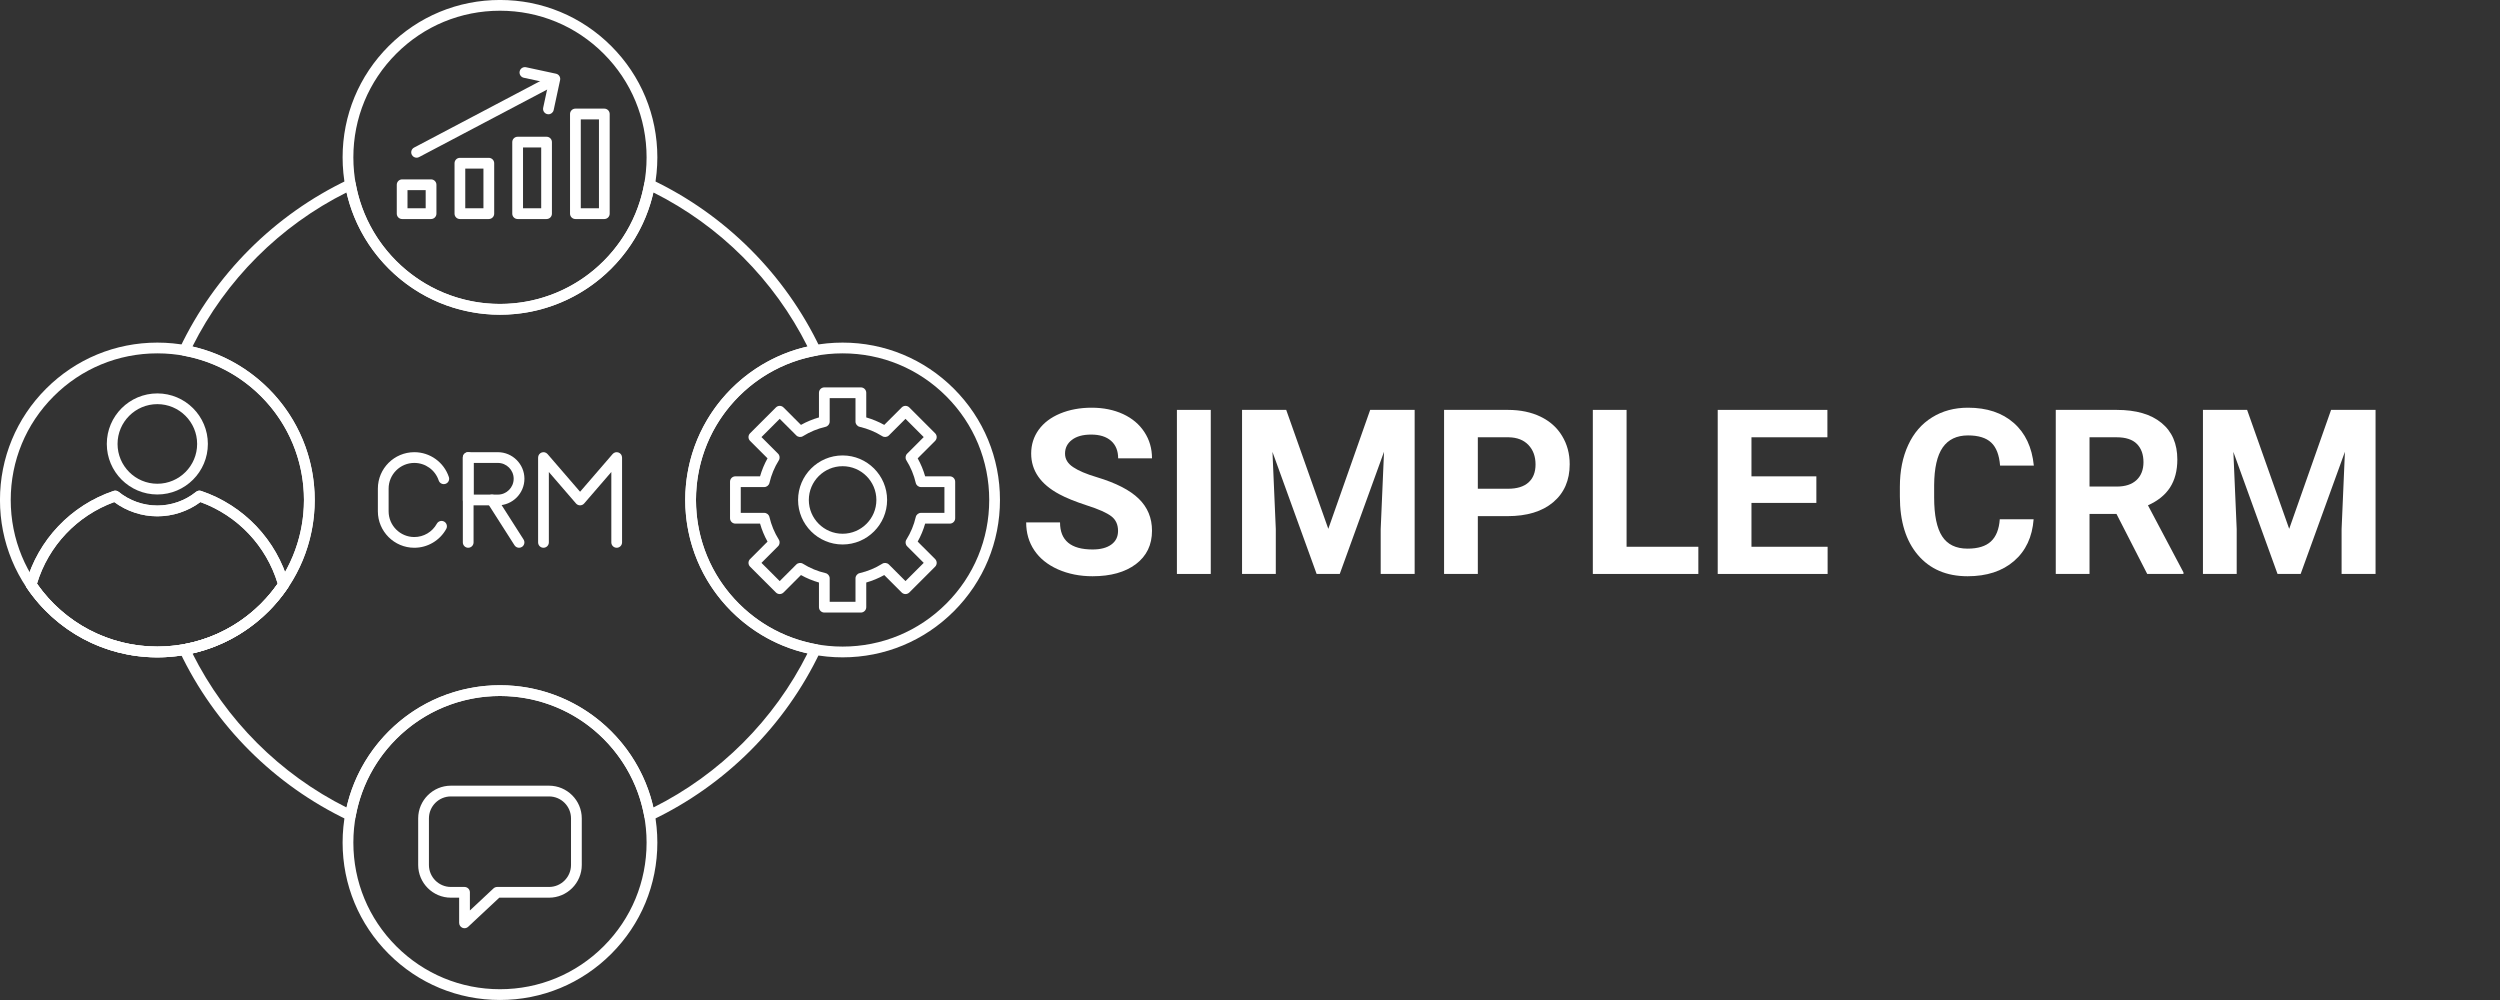 <svg xmlns="http://www.w3.org/2000/svg" xmlns:xlink="http://www.w3.org/1999/xlink" width="500" zoomAndPan="magnify" viewBox="0 0 375 150" height="200" preserveAspectRatio="xMidYMid meet" version="1.0"><rect x="0" y="0" width="375" height="150" fill="#333333" stroke="none"/><defs><g/></defs><path fill="#ffffff" d="M 62.148 82.164 C 59.133 82.164 56.68 79.711 56.68 76.699 L 56.68 73.293 C 56.68 70.277 59.133 67.828 62.148 67.828 C 64.5 67.828 66.586 69.324 67.332 71.559 C 67.473 71.98 67.246 72.438 66.824 72.578 C 66.402 72.719 65.945 72.492 65.805 72.07 C 65.277 70.496 63.809 69.438 62.148 69.438 C 60.023 69.438 58.293 71.168 58.293 73.293 L 58.293 76.699 C 58.293 78.824 60.023 80.555 62.148 80.555 C 63.551 80.555 64.848 79.789 65.523 78.559 C 65.738 78.168 66.23 78.023 66.621 78.238 C 67.008 78.453 67.152 78.945 66.938 79.336 C 65.973 81.082 64.137 82.164 62.148 82.164 Z M 62.148 82.164 " fill-opacity="1" fill-rule="nonzero"/><path fill="#ffffff" d="M 92.504 82.164 C 92.059 82.164 91.699 81.805 91.699 81.359 L 91.699 70.801 L 87.621 75.523 C 87.469 75.699 87.246 75.801 87.012 75.801 C 86.777 75.801 86.555 75.699 86.402 75.523 L 82.328 70.801 L 82.328 81.359 C 82.328 81.805 81.965 82.164 81.52 82.164 C 81.074 82.164 80.715 81.805 80.715 81.359 L 80.715 68.633 C 80.715 68.297 80.926 67.996 81.238 67.879 C 81.555 67.758 81.91 67.852 82.129 68.105 L 87.012 73.762 L 91.895 68.105 C 92.113 67.852 92.469 67.758 92.785 67.879 C 93.102 67.996 93.309 68.297 93.309 68.633 L 93.309 81.359 C 93.309 81.805 92.949 82.164 92.504 82.164 Z M 92.504 82.164 " fill-opacity="1" fill-rule="nonzero"/><path fill="#ffffff" d="M 70.23 82.164 C 69.785 82.164 69.426 81.805 69.426 81.359 L 69.426 68.633 C 69.426 68.188 69.785 67.828 70.23 67.828 C 70.676 67.828 71.035 68.188 71.035 68.633 L 71.035 81.359 C 71.035 81.805 70.676 82.164 70.23 82.164 Z M 70.23 82.164 " fill-opacity="1" fill-rule="nonzero"/><path fill="#ffffff" d="M 77.855 82.164 C 77.59 82.164 77.332 82.031 77.176 81.793 L 73.117 75.43 C 72.879 75.055 72.988 74.555 73.363 74.316 C 73.738 74.078 74.238 74.188 74.477 74.562 L 78.535 80.926 C 78.773 81.301 78.664 81.801 78.289 82.039 C 78.156 82.125 78.004 82.164 77.855 82.164 Z M 77.855 82.164 " fill-opacity="1" fill-rule="nonzero"/><path fill="#ffffff" d="M 74.676 75.801 L 70.23 75.801 C 69.785 75.801 69.426 75.441 69.426 74.996 L 69.426 68.633 C 69.426 68.188 69.785 67.828 70.23 67.828 L 74.676 67.828 C 76.875 67.828 78.664 69.613 78.664 71.812 C 78.664 74.012 76.875 75.801 74.676 75.801 Z M 71.035 74.191 L 74.676 74.191 C 75.984 74.191 77.051 73.125 77.051 71.812 C 77.051 70.504 75.984 69.438 74.676 69.438 L 71.035 69.438 Z M 71.035 74.191 " fill-opacity="1" fill-rule="nonzero"/><path fill="#ffffff" d="M 74.996 47.207 C 68.691 47.207 62.762 44.75 58.305 40.293 C 53.848 35.832 51.391 29.906 51.391 23.602 C 51.391 17.297 53.848 11.367 58.305 6.91 C 62.762 2.453 68.691 -0.004 74.996 -0.004 C 81.301 -0.004 87.227 2.453 91.688 6.91 C 96.145 11.367 98.602 17.297 98.602 23.602 C 98.602 29.906 96.145 35.832 91.688 40.293 C 87.227 44.75 81.301 47.207 74.996 47.207 Z M 74.996 1.609 C 69.121 1.609 63.598 3.895 59.445 8.051 C 55.289 12.203 53.004 17.727 53.004 23.602 C 53.004 29.477 55.289 35 59.445 39.152 C 63.598 43.305 69.121 45.594 74.996 45.594 C 80.871 45.594 86.395 43.305 90.547 39.152 C 94.699 35 96.988 29.477 96.988 23.602 C 96.988 17.727 94.699 12.203 90.547 8.051 C 86.395 3.895 80.871 1.609 74.996 1.609 Z M 74.996 1.609 " fill-opacity="1" fill-rule="nonzero"/><path fill="#ffffff" d="M 74.996 149.996 C 68.691 149.996 62.762 147.539 58.305 143.082 C 53.848 138.621 51.391 132.695 51.391 126.391 C 51.391 120.086 53.848 114.156 58.305 109.699 C 62.762 105.242 68.691 102.785 74.996 102.785 C 81.301 102.785 87.227 105.242 91.688 109.699 C 96.145 114.156 98.602 120.086 98.602 126.391 C 98.602 132.695 96.145 138.621 91.688 143.082 C 87.227 147.539 81.301 149.996 74.996 149.996 Z M 74.996 104.398 C 69.121 104.398 63.598 106.684 59.445 110.84 C 55.289 114.992 53.004 120.516 53.004 126.391 C 53.004 132.266 55.289 137.789 59.445 141.941 C 63.598 146.094 69.121 148.383 74.996 148.383 C 80.871 148.383 86.395 146.094 90.547 141.941 C 94.699 137.789 96.988 132.266 96.988 126.391 C 96.988 120.516 94.699 114.992 90.547 110.84 C 86.395 106.684 80.871 104.398 74.996 104.398 Z M 74.996 104.398 " fill-opacity="1" fill-rule="nonzero"/><path fill="#ffffff" d="M 126.391 98.602 C 120.086 98.602 114.156 96.145 109.699 91.688 C 105.242 87.227 102.785 81.301 102.785 74.996 C 102.785 68.691 105.242 62.762 109.699 58.305 C 114.156 53.848 120.086 51.391 126.391 51.391 C 132.695 51.391 138.621 53.848 143.082 58.305 C 147.539 62.762 149.996 68.691 149.996 74.996 C 149.996 81.301 147.539 87.227 143.082 91.688 C 138.621 96.145 132.695 98.602 126.391 98.602 Z M 126.391 53.004 C 120.516 53.004 114.992 55.289 110.84 59.445 C 106.684 63.598 104.398 69.121 104.398 74.996 C 104.398 80.871 106.684 86.395 110.84 90.547 C 114.992 94.699 120.516 96.988 126.391 96.988 C 132.266 96.988 137.789 94.699 141.941 90.547 C 146.094 86.395 148.383 80.871 148.383 74.996 C 148.383 69.121 146.094 63.598 141.941 59.445 C 137.789 55.289 132.266 53.004 126.391 53.004 Z M 126.391 53.004 " fill-opacity="1" fill-rule="nonzero"/><path fill="#ffffff" d="M 23.602 98.602 C 17.297 98.602 11.367 96.145 6.91 91.688 C 2.453 87.227 -0.004 81.301 -0.004 74.996 C -0.004 68.691 2.453 62.762 6.91 58.305 C 11.367 53.848 17.297 51.391 23.602 51.391 C 29.906 51.391 35.832 53.848 40.293 58.305 C 44.75 62.762 47.207 68.691 47.207 74.996 C 47.207 81.301 44.75 87.227 40.293 91.688 C 35.832 96.145 29.906 98.602 23.602 98.602 Z M 23.602 53.004 C 17.727 53.004 12.203 55.289 8.051 59.445 C 3.895 63.598 1.609 69.121 1.609 74.996 C 1.609 80.871 3.895 86.395 8.051 90.547 C 12.203 94.699 17.727 96.988 23.602 96.988 C 29.477 96.988 35 94.699 39.152 90.547 C 43.305 86.395 45.594 80.871 45.594 74.996 C 45.594 69.121 43.305 63.598 39.152 59.445 C 35 55.289 29.477 53.004 23.602 53.004 Z M 23.602 53.004 " fill-opacity="1" fill-rule="nonzero"/><path fill="#ffffff" d="M 64.656 32.855 L 60.32 32.855 C 59.875 32.855 59.516 32.496 59.516 32.051 L 59.516 27.711 C 59.516 27.27 59.875 26.906 60.32 26.906 L 64.656 26.906 C 65.102 26.906 65.465 27.27 65.465 27.711 L 65.465 32.051 C 65.465 32.496 65.102 32.855 64.656 32.855 Z M 61.125 31.242 L 63.852 31.242 L 63.852 28.52 L 61.125 28.52 Z M 61.125 31.242 " fill-opacity="1" fill-rule="nonzero"/><path fill="#ffffff" d="M 73.32 32.855 L 68.984 32.855 C 68.539 32.855 68.18 32.496 68.18 32.051 L 68.18 24.484 C 68.18 24.039 68.539 23.676 68.984 23.676 L 73.32 23.676 C 73.766 23.676 74.129 24.039 74.129 24.484 L 74.129 32.051 C 74.129 32.496 73.766 32.855 73.32 32.855 Z M 69.789 31.242 L 72.516 31.242 L 72.516 25.289 L 69.789 25.289 Z M 69.789 31.242 " fill-opacity="1" fill-rule="nonzero"/><path fill="#ffffff" d="M 81.984 32.855 L 77.648 32.855 C 77.203 32.855 76.84 32.496 76.84 32.051 L 76.84 21.316 C 76.84 20.871 77.203 20.512 77.648 20.512 L 81.984 20.512 C 82.43 20.512 82.789 20.871 82.789 21.316 L 82.789 32.051 C 82.789 32.496 82.43 32.855 81.984 32.855 Z M 78.453 31.242 L 81.18 31.242 L 81.18 22.121 L 78.453 22.121 Z M 78.453 31.242 " fill-opacity="1" fill-rule="nonzero"/><path fill="#ffffff" d="M 90.648 32.855 L 86.312 32.855 C 85.867 32.855 85.504 32.496 85.504 32.051 L 85.504 17.102 C 85.504 16.656 85.867 16.293 86.312 16.293 L 90.648 16.293 C 91.094 16.293 91.453 16.656 91.453 17.102 L 91.453 32.051 C 91.453 32.496 91.094 32.855 90.648 32.855 Z M 87.117 31.242 L 89.844 31.242 L 89.844 17.906 L 87.117 17.906 Z M 87.117 31.242 " fill-opacity="1" fill-rule="nonzero"/><path fill="#ffffff" d="M 62.488 23.656 C 62.199 23.656 61.922 23.5 61.777 23.223 C 61.57 22.832 61.719 22.344 62.113 22.137 L 82.648 11.312 C 83.043 11.102 83.527 11.254 83.734 11.648 C 83.945 12.043 83.793 12.527 83.398 12.734 L 62.863 23.562 C 62.746 23.625 62.617 23.656 62.488 23.656 Z M 62.488 23.656 " fill-opacity="1" fill-rule="nonzero"/><path fill="#ffffff" d="M 82.266 17.141 C 82.207 17.141 82.152 17.133 82.094 17.121 C 81.66 17.027 81.383 16.602 81.477 16.164 L 82.273 12.461 L 78.566 11.664 C 78.133 11.57 77.855 11.141 77.949 10.707 C 78.043 10.27 78.469 9.996 78.906 10.086 L 83.398 11.055 C 83.832 11.145 84.109 11.574 84.016 12.012 L 83.051 16.504 C 82.969 16.883 82.637 17.141 82.266 17.141 Z M 82.266 17.141 " fill-opacity="1" fill-rule="nonzero"/><path fill="#ffffff" d="M 23.602 74.172 C 19.422 74.172 16.02 70.773 16.02 66.59 C 16.02 62.41 19.422 59.012 23.602 59.012 C 27.781 59.012 31.18 62.41 31.18 66.59 C 31.18 70.773 27.781 74.172 23.602 74.172 Z M 23.602 60.621 C 20.309 60.621 17.633 63.301 17.633 66.59 C 17.633 69.883 20.309 72.562 23.602 72.562 C 26.891 72.562 29.57 69.883 29.57 66.59 C 29.57 63.301 26.891 60.621 23.602 60.621 Z M 23.602 60.621 " fill-opacity="1" fill-rule="nonzero"/><path fill="#ffffff" d="M 23.602 98.602 C 15.727 98.602 8.398 94.691 3.996 88.145 C 3.867 87.949 3.828 87.707 3.891 87.48 C 5.719 80.98 10.629 75.809 17.027 73.641 C 17.289 73.551 17.578 73.602 17.793 73.777 C 19.43 75.102 21.492 75.832 23.602 75.832 C 25.711 75.832 27.773 75.102 29.41 73.777 C 29.625 73.602 29.914 73.551 30.176 73.641 C 36.574 75.809 41.484 80.98 43.312 87.48 C 43.375 87.707 43.336 87.949 43.203 88.145 C 38.805 94.691 31.477 98.602 23.602 98.602 Z M 5.547 87.555 C 9.668 93.469 16.387 96.988 23.602 96.988 C 30.812 96.988 37.535 93.469 41.656 87.555 C 39.938 81.875 35.645 77.344 30.062 75.309 C 28.203 76.688 25.926 77.445 23.602 77.445 C 21.277 77.445 19 76.688 17.137 75.309 C 11.559 77.344 7.266 81.875 5.547 87.555 Z M 5.547 87.555 " fill-opacity="1" fill-rule="nonzero"/><path fill="#ffffff" d="M 97.43 123.109 C 97.301 123.109 97.176 123.078 97.059 123.02 C 96.836 122.906 96.68 122.695 96.637 122.445 C 95.73 117.445 93.078 112.871 89.168 109.574 C 85.215 106.234 80.18 104.398 74.996 104.398 C 69.812 104.398 64.777 106.234 60.824 109.574 C 56.914 112.871 54.262 117.445 53.355 122.445 C 53.312 122.695 53.152 122.906 52.93 123.02 C 52.707 123.137 52.445 123.141 52.219 123.031 C 41.176 117.785 32.203 108.816 26.961 97.773 C 26.852 97.547 26.855 97.285 26.969 97.059 C 27.086 96.836 27.297 96.68 27.543 96.637 C 32.547 95.73 37.121 93.078 40.418 89.168 C 43.754 85.211 45.594 80.18 45.594 74.996 C 45.594 69.812 43.754 64.777 40.418 60.82 C 37.121 56.914 32.547 54.262 27.543 53.355 C 27.297 53.312 27.086 53.152 26.969 52.93 C 26.855 52.707 26.852 52.445 26.961 52.219 C 32.203 41.176 41.176 32.203 52.219 26.961 C 52.445 26.852 52.707 26.855 52.93 26.969 C 53.152 27.086 53.312 27.297 53.355 27.543 C 54.262 32.547 56.914 37.121 60.824 40.418 C 64.777 43.754 69.812 45.594 74.996 45.594 C 80.18 45.594 85.215 43.754 89.168 40.418 C 93.078 37.121 95.73 32.547 96.637 27.543 C 96.68 27.297 96.836 27.086 97.059 26.969 C 97.285 26.855 97.547 26.852 97.773 26.961 C 108.816 32.203 117.785 41.176 123.031 52.219 C 123.141 52.445 123.137 52.707 123.02 52.93 C 122.906 53.152 122.695 53.312 122.449 53.355 C 117.445 54.262 112.871 56.914 109.574 60.82 C 106.234 64.777 104.398 69.812 104.398 74.996 C 104.398 80.18 106.234 85.211 109.574 89.168 C 112.871 93.078 117.445 95.73 122.449 96.637 C 122.695 96.68 122.906 96.836 123.02 97.059 C 123.137 97.285 123.141 97.547 123.031 97.773 C 117.785 108.816 108.816 117.785 97.773 123.031 C 97.664 123.082 97.547 123.109 97.43 123.109 Z M 74.996 102.785 C 80.559 102.785 85.961 104.758 90.207 108.34 C 94.133 111.652 96.875 116.16 98.008 121.125 C 107.984 116.137 116.137 107.984 121.125 98.008 C 116.16 96.875 111.652 94.133 108.34 90.207 C 104.758 85.961 102.785 80.559 102.785 74.996 C 102.785 69.434 104.758 64.027 108.34 59.781 C 111.652 55.859 116.16 53.117 121.125 51.98 C 116.137 42.004 107.984 33.855 98.008 28.867 C 96.875 33.832 94.133 38.34 90.207 41.648 C 85.961 45.23 80.559 47.207 74.996 47.207 C 69.434 47.207 64.027 45.23 59.781 41.648 C 55.859 38.34 53.117 33.832 51.98 28.867 C 42.004 33.855 33.855 42.004 28.867 51.98 C 33.832 53.117 38.34 55.859 41.648 59.781 C 45.23 64.027 47.207 69.434 47.207 74.996 C 47.207 80.559 45.23 85.961 41.648 90.207 C 38.34 94.133 33.832 96.875 28.867 98.008 C 33.855 107.984 42.004 116.137 51.98 121.125 C 53.117 116.16 55.859 111.652 59.781 108.34 C 64.027 104.758 69.434 102.785 74.996 102.785 Z M 74.996 102.785 " fill-opacity="1" fill-rule="nonzero"/><path fill="#ffffff" d="M 23.602 98.602 C 15.727 98.602 8.398 94.691 3.996 88.145 C 3.867 87.949 3.828 87.707 3.891 87.48 C 5.719 80.98 10.629 75.809 17.027 73.641 C 17.289 73.551 17.578 73.602 17.793 73.777 C 19.43 75.102 21.492 75.832 23.602 75.832 C 25.711 75.832 27.773 75.102 29.41 73.777 C 29.625 73.602 29.914 73.551 30.176 73.641 C 36.574 75.809 41.484 80.98 43.312 87.48 C 43.375 87.707 43.336 87.949 43.203 88.145 C 38.805 94.691 31.477 98.602 23.602 98.602 Z M 5.547 87.555 C 9.668 93.469 16.387 96.988 23.602 96.988 C 30.812 96.988 37.535 93.469 41.656 87.555 C 39.938 81.875 35.645 77.344 30.062 75.309 C 28.203 76.688 25.926 77.445 23.602 77.445 C 21.277 77.445 19 76.688 17.137 75.309 C 11.559 77.344 7.266 81.875 5.547 87.555 Z M 5.547 87.555 " fill-opacity="1" fill-rule="nonzero"/><path fill="#ffffff" d="M 69.676 139.234 C 69.57 139.234 69.461 139.211 69.355 139.168 C 69.062 139.039 68.871 138.75 68.871 138.426 L 68.871 134.652 L 67.633 134.652 C 64.93 134.652 62.727 132.453 62.727 129.746 L 62.727 122.758 C 62.727 120.055 64.93 117.852 67.633 117.852 L 82.355 117.852 C 85.062 117.852 87.266 120.055 87.266 122.758 L 87.266 129.746 C 87.266 132.453 85.062 134.652 82.355 134.652 L 74.895 134.652 L 70.227 139.016 C 70.074 139.156 69.879 139.234 69.676 139.234 Z M 67.633 119.465 C 65.816 119.465 64.34 120.941 64.34 122.758 L 64.34 129.746 C 64.34 131.562 65.816 133.043 67.633 133.043 L 69.676 133.043 C 70.121 133.043 70.484 133.402 70.484 133.848 L 70.484 136.57 L 74.027 133.258 C 74.176 133.121 74.371 133.043 74.578 133.043 L 82.355 133.043 C 84.176 133.043 85.652 131.562 85.652 129.746 L 85.652 122.758 C 85.652 120.941 84.176 119.465 82.355 119.465 Z M 67.633 119.465 " fill-opacity="1" fill-rule="nonzero"/><path fill="#ffffff" d="M 129.133 91.883 L 123.648 91.883 C 123.203 91.883 122.844 91.523 122.844 91.078 L 122.844 87.379 C 121.902 87.109 121 86.734 120.145 86.258 L 117.527 88.875 C 117.211 89.188 116.703 89.188 116.387 88.875 L 112.512 85 C 112.359 84.848 112.273 84.641 112.273 84.43 C 112.273 84.215 112.359 84.012 112.512 83.859 L 115.129 81.242 C 114.652 80.387 114.277 79.48 114.008 78.543 L 110.309 78.543 C 109.863 78.543 109.504 78.184 109.504 77.738 L 109.504 72.254 C 109.504 71.809 109.863 71.449 110.309 71.449 L 114.008 71.449 C 114.277 70.508 114.652 69.605 115.129 68.75 L 112.512 66.133 C 112.359 65.98 112.273 65.777 112.273 65.562 C 112.273 65.348 112.359 65.145 112.512 64.992 L 116.387 61.117 C 116.703 60.801 117.211 60.801 117.527 61.117 L 120.145 63.734 C 121 63.258 121.902 62.883 122.844 62.613 L 122.844 58.914 C 122.844 58.469 123.203 58.109 123.648 58.109 L 129.133 58.109 C 129.574 58.109 129.938 58.469 129.938 58.914 L 129.938 62.613 C 130.875 62.883 131.781 63.258 132.637 63.734 L 135.254 61.117 C 135.566 60.801 136.078 60.801 136.395 61.117 L 140.27 64.992 C 140.582 65.309 140.582 65.816 140.27 66.133 L 137.652 68.75 C 138.129 69.605 138.504 70.508 138.773 71.449 L 142.473 71.449 C 142.918 71.449 143.277 71.809 143.277 72.254 L 143.277 77.738 C 143.277 78.184 142.918 78.543 142.473 78.543 L 138.773 78.543 C 138.504 79.48 138.129 80.387 137.652 81.242 L 140.27 83.859 C 140.422 84.012 140.504 84.215 140.504 84.43 C 140.504 84.641 140.422 84.848 140.27 85 L 136.395 88.875 C 136.078 89.188 135.566 89.188 135.254 88.875 L 132.637 86.258 C 131.781 86.734 130.875 87.109 129.938 87.379 L 129.938 91.078 C 129.938 91.523 129.574 91.883 129.133 91.883 Z M 124.453 90.27 L 128.324 90.27 L 128.324 86.754 C 128.324 86.379 128.582 86.055 128.949 85.969 C 130.148 85.691 131.289 85.219 132.34 84.562 C 132.656 84.363 133.07 84.414 133.336 84.676 L 135.824 87.164 L 138.559 84.43 L 136.07 81.941 C 135.809 81.676 135.758 81.262 135.957 80.945 C 136.613 79.895 137.086 78.754 137.363 77.555 C 137.449 77.188 137.773 76.93 138.148 76.93 L 141.664 76.93 L 141.664 73.059 L 138.148 73.059 C 137.773 73.059 137.449 72.801 137.363 72.438 C 137.086 71.238 136.613 70.098 135.957 69.047 C 135.758 68.727 135.809 68.316 136.07 68.051 L 138.559 65.562 L 135.824 62.824 L 133.336 65.312 C 133.07 65.578 132.656 65.625 132.34 65.426 C 131.289 64.773 130.148 64.301 128.949 64.023 C 128.582 63.938 128.324 63.613 128.324 63.238 L 128.324 59.719 L 124.453 59.719 L 124.453 63.238 C 124.453 63.613 124.195 63.938 123.832 64.023 C 122.633 64.301 121.492 64.773 120.441 65.426 C 120.125 65.625 119.711 65.578 119.445 65.312 L 116.957 62.824 L 114.219 65.562 L 116.707 68.051 C 116.973 68.316 117.02 68.727 116.824 69.047 C 116.168 70.098 115.695 71.238 115.418 72.438 C 115.332 72.801 115.008 73.059 114.633 73.059 L 111.113 73.059 L 111.113 76.93 L 114.633 76.93 C 115.008 76.93 115.332 77.188 115.418 77.555 C 115.695 78.754 116.168 79.895 116.824 80.945 C 117.02 81.262 116.973 81.676 116.707 81.941 L 114.219 84.43 L 116.957 87.164 L 119.445 84.676 C 119.711 84.414 120.125 84.363 120.441 84.562 C 121.492 85.219 122.633 85.691 123.832 85.969 C 124.195 86.055 124.453 86.379 124.453 86.754 Z M 124.453 90.27 " fill-opacity="1" fill-rule="nonzero"/><path fill="#ffffff" d="M 126.391 81.672 C 122.707 81.672 119.711 78.676 119.711 74.996 C 119.711 71.312 122.707 68.316 126.391 68.316 C 130.07 68.316 133.066 71.312 133.066 74.996 C 133.066 78.676 130.07 81.672 126.391 81.672 Z M 126.391 69.93 C 123.598 69.93 121.324 72.203 121.324 74.996 C 121.324 77.789 123.598 80.062 126.391 80.062 C 129.184 80.062 131.457 77.789 131.457 74.996 C 131.457 72.203 129.184 69.93 126.391 69.93 Z M 126.391 69.93 " fill-opacity="1" fill-rule="nonzero"/><g fill="#ffffff" fill-opacity="1"><g transform="translate(152.754, 86.093)"><g><path d="M 14.953 -6.453 C 14.953 -7.41 14.613 -8.145 13.938 -8.656 C 13.258 -9.176 12.039 -9.719 10.281 -10.281 C 8.531 -10.852 7.145 -11.414 6.125 -11.969 C 3.32 -13.477 1.922 -15.508 1.922 -18.062 C 1.922 -19.395 2.297 -20.582 3.047 -21.625 C 3.797 -22.664 4.867 -23.477 6.266 -24.062 C 7.672 -24.645 9.25 -24.938 11 -24.938 C 12.758 -24.938 14.328 -24.617 15.703 -23.984 C 17.078 -23.348 18.145 -22.445 18.906 -21.281 C 19.664 -20.125 20.047 -18.812 20.047 -17.344 L 14.969 -17.344 C 14.969 -18.469 14.613 -19.344 13.906 -19.969 C 13.195 -20.594 12.203 -20.906 10.922 -20.906 C 9.68 -20.906 8.719 -20.641 8.031 -20.109 C 7.344 -19.586 7 -18.898 7 -18.047 C 7 -17.242 7.398 -16.57 8.203 -16.031 C 9.004 -15.488 10.191 -14.984 11.766 -14.516 C 14.648 -13.648 16.75 -12.57 18.062 -11.281 C 19.383 -10 20.047 -8.398 20.047 -6.484 C 20.047 -4.359 19.238 -2.688 17.625 -1.469 C 16.008 -0.258 13.844 0.344 11.125 0.344 C 9.227 0.344 7.5 0 5.938 -0.688 C 4.383 -1.383 3.203 -2.336 2.391 -3.547 C 1.578 -4.754 1.172 -6.148 1.172 -7.734 L 6.25 -7.734 C 6.25 -5.023 7.875 -3.672 11.125 -3.672 C 12.32 -3.672 13.258 -3.914 13.938 -4.406 C 14.613 -4.895 14.953 -5.578 14.953 -6.453 Z M 14.953 -6.453 "/></g></g></g><g fill="#ffffff" fill-opacity="1"><g transform="translate(174.02, 86.093)"><g><path d="M 7.594 0 L 2.516 0 L 2.516 -24.609 L 7.594 -24.609 Z M 7.594 0 "/></g></g></g><g fill="#ffffff" fill-opacity="1"><g transform="translate(184.104, 86.093)"><g><path d="M 8.828 -24.609 L 15.141 -6.766 L 21.422 -24.609 L 28.094 -24.609 L 28.094 0 L 23 0 L 23 -6.719 L 23.5 -18.328 L 16.859 0 L 13.391 0 L 6.766 -18.312 L 7.266 -6.719 L 7.266 0 L 2.203 0 L 2.203 -24.609 Z M 8.828 -24.609 "/></g></g></g><g fill="#ffffff" fill-opacity="1"><g transform="translate(214.408, 86.093)"><g><path d="M 7.266 -8.672 L 7.266 0 L 2.203 0 L 2.203 -24.609 L 11.797 -24.609 C 13.641 -24.609 15.266 -24.27 16.672 -23.594 C 18.078 -22.914 19.156 -21.953 19.906 -20.703 C 20.664 -19.461 21.047 -18.047 21.047 -16.453 C 21.047 -14.047 20.219 -12.145 18.562 -10.75 C 16.914 -9.363 14.633 -8.672 11.719 -8.672 Z M 7.266 -12.781 L 11.797 -12.781 C 13.141 -12.781 14.16 -13.094 14.859 -13.719 C 15.566 -14.352 15.922 -15.254 15.922 -16.422 C 15.922 -17.629 15.566 -18.602 14.859 -19.344 C 14.148 -20.094 13.164 -20.477 11.906 -20.5 L 7.266 -20.5 Z M 7.266 -12.781 "/></g></g></g><g fill="#ffffff" fill-opacity="1"><g transform="translate(236.721, 86.093)"><g><path d="M 7.266 -4.078 L 18.031 -4.078 L 18.031 0 L 2.203 0 L 2.203 -24.609 L 7.266 -24.609 Z M 7.266 -4.078 "/></g></g></g><g fill="#ffffff" fill-opacity="1"><g transform="translate(255.454, 86.093)"><g><path d="M 17 -10.656 L 7.266 -10.656 L 7.266 -4.078 L 18.688 -4.078 L 18.688 0 L 2.203 0 L 2.203 -24.609 L 18.656 -24.609 L 18.656 -20.5 L 7.266 -20.5 L 7.266 -14.641 L 17 -14.641 Z M 17 -10.656 "/></g></g></g><g fill="#ffffff" fill-opacity="1"><g transform="translate(274.913, 86.093)"><g/></g></g><g fill="#ffffff" fill-opacity="1"><g transform="translate(283.528, 86.093)"><g><path d="M 21.516 -8.203 C 21.316 -5.547 20.336 -3.457 18.578 -1.938 C 16.816 -0.414 14.492 0.344 11.609 0.344 C 8.453 0.344 5.969 -0.719 4.156 -2.844 C 2.352 -4.969 1.453 -7.883 1.453 -11.594 L 1.453 -13.094 C 1.453 -15.457 1.867 -17.539 2.703 -19.344 C 3.535 -21.145 4.727 -22.523 6.281 -23.484 C 7.832 -24.453 9.629 -24.938 11.672 -24.938 C 14.516 -24.938 16.801 -24.176 18.531 -22.656 C 20.27 -21.133 21.273 -19 21.547 -16.25 L 16.484 -16.25 C 16.359 -17.844 15.914 -18.992 15.156 -19.703 C 14.395 -20.422 13.234 -20.781 11.672 -20.781 C 9.984 -20.781 8.719 -20.176 7.875 -18.969 C 7.039 -17.758 6.613 -15.879 6.594 -13.328 L 6.594 -11.469 C 6.594 -8.812 6.992 -6.867 7.797 -5.641 C 8.598 -4.41 9.867 -3.797 11.609 -3.797 C 13.172 -3.797 14.336 -4.156 15.109 -4.875 C 15.891 -5.594 16.332 -6.703 16.438 -8.203 Z M 21.516 -8.203 "/></g></g></g><g fill="#ffffff" fill-opacity="1"><g transform="translate(306.162, 86.093)"><g><path d="M 11.312 -9 L 7.266 -9 L 7.266 0 L 2.203 0 L 2.203 -24.609 L 11.344 -24.609 C 14.25 -24.609 16.488 -23.957 18.062 -22.656 C 19.645 -21.363 20.438 -19.535 20.438 -17.172 C 20.438 -15.492 20.07 -14.094 19.344 -12.969 C 18.613 -11.844 17.508 -10.953 16.031 -10.297 L 21.359 -0.234 L 21.359 0 L 15.922 0 Z M 7.266 -13.109 L 11.359 -13.109 C 12.629 -13.109 13.613 -13.43 14.312 -14.078 C 15.008 -14.734 15.359 -15.629 15.359 -16.766 C 15.359 -17.922 15.031 -18.832 14.375 -19.5 C 13.719 -20.164 12.707 -20.5 11.344 -20.5 L 7.266 -20.5 Z M 7.266 -13.109 "/></g></g></g><g fill="#ffffff" fill-opacity="1"><g transform="translate(328.239, 86.093)"><g><path d="M 8.828 -24.609 L 15.141 -6.766 L 21.422 -24.609 L 28.094 -24.609 L 28.094 0 L 23 0 L 23 -6.719 L 23.5 -18.328 L 16.859 0 L 13.391 0 L 6.766 -18.312 L 7.266 -6.719 L 7.266 0 L 2.203 0 L 2.203 -24.609 Z M 8.828 -24.609 "/></g></g></g></svg>